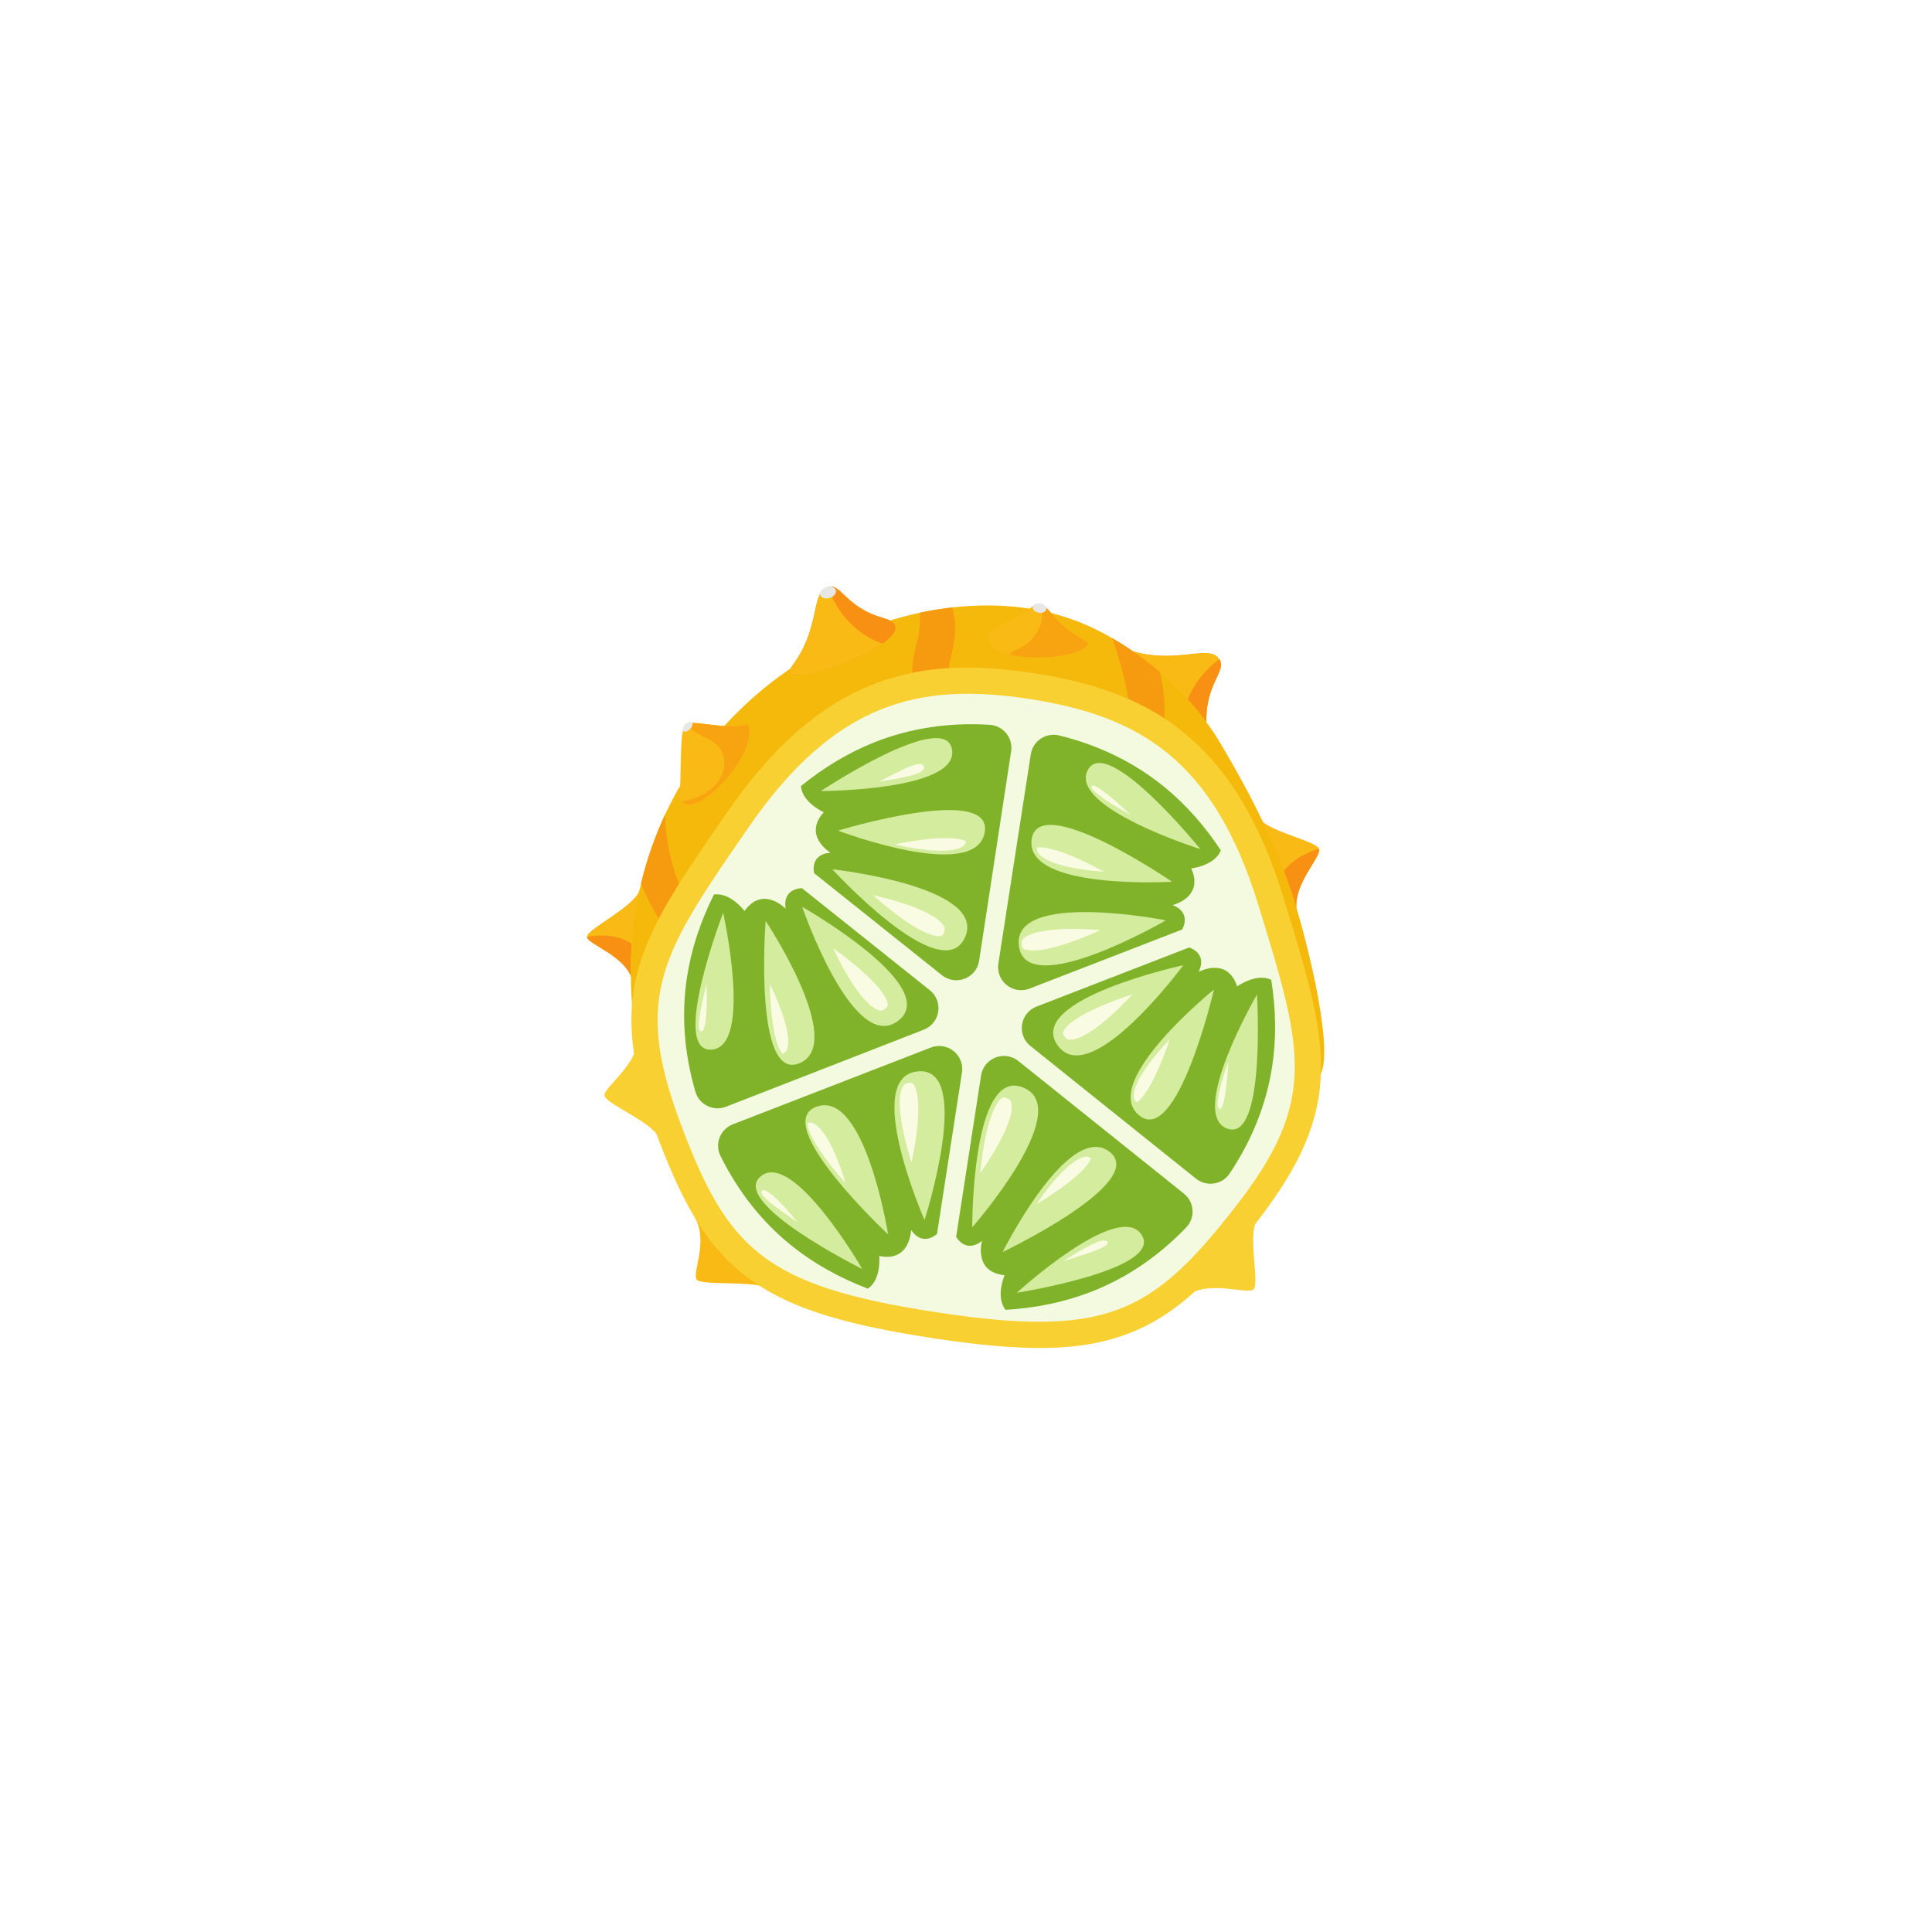 <svg xmlns="http://www.w3.org/2000/svg" xmlns:xlink="http://www.w3.org/1999/xlink" width="500" zoomAndPan="magnify" viewBox="0 0 375 375" height="500" preserveAspectRatio="xMidYMid meet" version="1.0"><defs><clipPath id="24530706ad"><path d="M 113.812 172 L 127 172 L 127 191 L 113.812 191 Z M 113.812 172 " clip-rule="nonzero"/></clipPath><clipPath id="1e92570047"><path d="M 113.812 181 L 123 181 L 123 190 L 113.812 190 Z M 113.812 181 " clip-rule="nonzero"/></clipPath></defs><rect x="-37.5" width="450" fill="#ffffff" y="-37.5" height="450" fill-opacity="1"/><rect x="-37.5" width="450" fill="#ffffff" y="-37.5" height="450" fill-opacity="1"/><rect x="-37.5" width="450" fill="#ffffff" y="-37.5" height="450" fill-opacity="1"/><g clip-path="url(#24530706ad)"><path fill="#faba15" d="M 113.938 181.84 C 114.027 183.332 121.457 185.445 122.719 190.238 C 123.023 191.391 126.969 186.234 126.414 181.727 C 125.535 174.594 124.543 171.535 124.129 172.809 C 123.07 176.051 113.848 180.348 113.938 181.84 " fill-opacity="1" fill-rule="nonzero"/></g><g clip-path="url(#1e92570047)"><path fill="#f79013" d="M 122.441 189.43 C 120.625 185.223 114.086 183.262 113.941 181.859 C 114.797 181.691 115.77 181.582 116.785 181.582 C 118.738 181.582 120.855 181.988 122.621 183.188 C 122.473 185.266 122.41 187.348 122.441 189.43 " fill-opacity="1" fill-rule="nonzero"/></g><path fill="#faba15" d="M 256.02 164.73 C 256.668 166.203 250.613 171.867 251.766 177.066 C 252.043 178.312 245.734 175.324 244.039 170.742 C 241.363 163.496 243.5 158.059 244.523 159.07 C 247.133 161.648 255.371 163.258 256.02 164.73 " fill-opacity="1" fill-rule="nonzero"/><path fill="#fbca89" d="M 251.637 176.207 C 251.586 175.5 251.648 174.785 251.793 174.082 C 251.648 174.785 251.586 175.5 251.637 176.207 M 251.793 174.082 C 251.793 174.078 251.797 174.078 251.797 174.074 C 251.797 174.078 251.793 174.078 251.793 174.082 " fill-opacity="1" fill-rule="nonzero"/><path fill="#f79013" d="M 251.637 176.207 C 251.312 175.105 251.02 174.18 250.781 173.477 C 250.27 171.957 249.742 170.484 249.195 169.043 C 250.996 166.746 253.773 165.398 256.023 164.75 C 256.504 165.965 252.668 169.883 251.797 174.074 C 251.797 174.078 251.793 174.078 251.793 174.082 C 251.648 174.785 251.586 175.5 251.637 176.207 " fill-opacity="1" fill-rule="nonzero"/><path fill="#faba15" d="M 135.25 248.375 C 134.238 247.121 137.48 241.293 135.004 236.57 C 134.414 235.438 142.414 235.477 145.242 239.457 C 149.723 245.758 150.992 250.941 149.738 250.23 C 146.547 248.418 136.262 249.629 135.25 248.375 " fill-opacity="1" fill-rule="nonzero"/><path fill="#f8d032" d="M 117.352 212.699 C 116.98 211.133 123.961 206.656 123.77 201.332 C 123.723 200.055 129.387 204.133 130.223 208.941 C 131.547 216.555 128.457 221.516 127.633 220.336 C 125.535 217.332 117.723 214.262 117.352 212.699 " fill-opacity="1" fill-rule="nonzero"/><path fill="#f8d032" d="M 243.344 250.207 C 242.277 251.41 234.582 248.309 230.336 251.535 C 229.316 252.309 229.387 245.344 232.844 241.887 C 238.312 236.422 244.16 236.07 243.668 237.422 C 242.418 240.867 244.41 249 243.344 250.207 " fill-opacity="1" fill-rule="nonzero"/><path fill="#e0a513" d="M 236.223 127.461 C 238.906 129.941 233.719 132.098 234.176 140.785 C 234.543 147.738 227 141.309 221.863 134.883 C 217.887 129.906 215.352 124.93 219.035 126.156 C 223.574 127.672 227.492 127.355 230.512 127.035 C 233.184 126.754 235.148 126.473 236.223 127.461 " fill-opacity="1" fill-rule="nonzero"/><path fill="#faba15" d="M 236.223 127.461 C 238.906 129.941 233.719 132.098 234.176 140.785 C 234.543 147.738 227 141.309 221.863 134.883 C 217.887 129.906 215.352 124.93 219.035 126.156 C 223.574 127.672 227.492 127.355 230.512 127.035 C 233.184 126.754 235.148 126.473 236.223 127.461 " fill-opacity="1" fill-rule="nonzero"/><path fill="#fbca89" d="M 234.152 140.16 C 234.148 140.059 234.148 139.961 234.148 139.859 C 234.148 139.961 234.148 140.059 234.152 140.16 M 234.148 139.859 C 234.148 139.855 234.148 139.848 234.148 139.84 C 234.148 139.848 234.148 139.852 234.148 139.859 M 234.148 139.836 C 234.148 139.828 234.148 139.824 234.148 139.816 C 234.148 139.824 234.148 139.828 234.148 139.836 M 234.148 139.812 C 234.148 139.805 234.148 139.801 234.148 139.797 C 234.148 139.801 234.148 139.805 234.148 139.812 M 234.148 139.789 C 234.148 139.785 234.148 139.781 234.148 139.777 C 234.148 139.781 234.148 139.785 234.148 139.789 M 234.148 139.766 C 234.148 139.762 234.148 139.758 234.148 139.758 C 234.148 139.758 234.148 139.762 234.148 139.766 M 234.145 139.738 C 234.145 139.738 234.145 139.738 234.145 139.734 C 234.145 139.738 234.145 139.738 234.145 139.738 M 234.145 139.715 L 234.145 139.711 L 234.145 139.715 " fill-opacity="1" fill-rule="nonzero"/><path fill="#f79013" d="M 234.152 140.16 C 233.027 138.637 231.812 137.148 230.516 135.715 C 231.816 132.648 233.969 129.934 236.652 127.949 C 238.172 130.148 234.145 132.449 234.145 139.711 L 234.145 139.715 C 234.145 139.719 234.145 139.727 234.145 139.734 C 234.145 139.738 234.145 139.738 234.145 139.738 C 234.145 139.746 234.145 139.75 234.148 139.758 C 234.148 139.758 234.148 139.762 234.148 139.766 C 234.148 139.77 234.148 139.773 234.148 139.777 C 234.148 139.781 234.148 139.785 234.148 139.789 C 234.148 139.793 234.148 139.793 234.148 139.797 C 234.148 139.801 234.148 139.805 234.148 139.812 C 234.148 139.812 234.148 139.816 234.148 139.816 C 234.148 139.824 234.148 139.828 234.148 139.836 C 234.148 139.836 234.148 139.84 234.148 139.84 C 234.148 139.848 234.148 139.855 234.148 139.859 C 234.148 139.961 234.148 140.059 234.152 140.16 " fill-opacity="1" fill-rule="nonzero"/><path fill="#f5b90b" d="M 256.383 208.438 C 254.734 212.113 249.461 210.176 243.98 208.238 C 239.816 206.766 235.535 205.297 232.633 206.289 C 220.594 210.414 208.48 214.555 195.91 216.578 C 177.539 219.539 158.77 217.887 140.234 216.23 C 134.719 215.738 128.523 215.676 125.891 210.609 C 123.141 205.316 122.734 197.215 122.492 191.367 C 122.223 184.695 122.875 177.977 124.434 171.48 C 125.535 166.879 127.09 162.391 129.094 158.105 C 129.859 156.457 130.699 154.84 131.598 153.258 C 141.465 135.922 158.996 123.117 178.531 118.938 C 178.832 118.875 179.129 118.812 179.426 118.754 C 181.215 118.395 183.031 118.109 184.852 117.906 C 193.781 116.891 202.965 117.777 211.133 121.438 C 212.723 122.148 214.297 122.957 215.852 123.852 C 219.09 125.715 222.219 127.949 225.121 130.449 C 229.871 134.555 234.016 139.383 237.023 144.504 C 242.754 154.25 247.172 162.77 250.781 173.477 C 252.844 179.582 259.02 202.555 256.383 208.438 " fill-opacity="1" fill-rule="nonzero"/><path fill="#faba15" d="M 200.453 117.68 C 198.215 119.648 192.484 121.98 192.09 123.078 C 190.055 128.707 208.164 128.812 211.195 125.168 C 211.594 124.691 208.566 123.426 206.277 121.379 C 203.645 119.023 202.422 115.949 200.453 117.68 " fill-opacity="1" fill-rule="nonzero"/><path fill="#f7a30e" d="M 211.195 125.168 C 211.594 124.695 208.609 123.445 206.328 121.422 C 208.609 123.445 211.594 124.695 211.195 125.168 M 206.277 121.379 C 206.277 121.379 206.273 121.375 206.27 121.371 C 206.273 121.375 206.277 121.379 206.277 121.379 M 206.266 121.367 C 206.266 121.367 206.262 121.363 206.262 121.363 C 206.262 121.363 206.266 121.367 206.266 121.367 M 206.254 121.359 C 206.254 121.355 206.254 121.355 206.254 121.355 C 206.254 121.355 206.254 121.355 206.254 121.359 " fill-opacity="1" fill-rule="nonzero"/><path fill="#f8a411" d="M 201.438 127.648 C 199.465 127.648 197.512 127.453 195.895 127.047 C 195.961 126.969 196.031 126.898 196.105 126.836 C 196.699 126.324 197.453 126.055 198.145 125.691 C 199.812 124.816 201.145 123.32 201.824 121.566 C 202.344 120.23 202.48 118.75 202.234 117.34 C 203.375 117.898 204.504 119.781 206.254 121.355 C 206.254 121.355 206.254 121.355 206.254 121.359 C 206.258 121.359 206.258 121.359 206.262 121.363 C 206.262 121.363 206.266 121.367 206.266 121.367 C 206.27 121.371 206.27 121.371 206.27 121.371 C 206.273 121.375 206.277 121.379 206.277 121.379 C 206.297 121.395 206.312 121.406 206.328 121.422 C 208.609 123.445 211.594 124.695 211.195 125.168 C 209.863 126.77 205.609 127.648 201.438 127.648 " fill-opacity="1" fill-rule="nonzero"/><path fill="#e7e7e6" d="M 201.91 117.145 C 202.629 117.246 203.156 117.727 203.086 118.223 C 203.02 118.719 202.379 119.039 201.66 118.938 C 200.941 118.84 200.414 118.355 200.484 117.863 C 200.551 117.367 201.191 117.047 201.91 117.145 " fill-opacity="1" fill-rule="nonzero"/><path fill="#e0a513" d="M 160.172 114.164 C 163.207 112.508 163.586 117.793 171.527 119.992 C 182.801 123.117 148.773 135.836 153.84 129.133 C 158.977 122.336 157.59 115.57 160.172 114.164 " fill-opacity="1" fill-rule="nonzero"/><path fill="#faba15" d="M 160.172 114.164 C 163.207 112.508 163.586 117.793 171.527 119.992 C 182.801 123.117 148.773 135.836 153.84 129.133 C 158.977 122.336 157.59 115.57 160.172 114.164 " fill-opacity="1" fill-rule="nonzero"/><path fill="#f79013" d="M 171.312 124.91 C 170.883 124.777 170.465 124.617 170.066 124.441 C 165.637 122.488 162.234 118.504 160.738 113.926 C 160.918 113.871 161.09 113.848 161.258 113.848 C 163.438 113.848 164.633 118.082 171.527 119.992 C 171.531 119.992 171.535 119.996 171.539 119.996 C 171.543 119.996 171.543 119.996 171.547 120 C 175.086 120.988 174.125 122.926 171.312 124.91 " fill-opacity="1" fill-rule="nonzero"/><path fill="#e7e7e6" d="M 162.234 114.555 C 162.41 115.137 161.875 115.812 161.035 116.066 C 160.195 116.32 159.371 116.055 159.195 115.477 C 159.02 114.895 159.555 114.219 160.395 113.965 C 161.234 113.711 162.059 113.977 162.234 114.555 " fill-opacity="1" fill-rule="nonzero"/><path fill="#faba15" d="M 133.062 140.574 C 131.895 141.879 132.281 148.422 131.957 153.879 C 131.734 157.668 136.094 156.906 141.238 150.863 C 146.387 144.824 145.785 140.301 144.938 140.594 C 143.102 141.238 140.246 140.938 137.785 140.641 C 135.473 140.359 133.508 140.078 133.062 140.574 " fill-opacity="1" fill-rule="nonzero"/><path fill="#f7a30e" d="M 144.113 140.812 C 144.113 140.812 144.117 140.812 144.117 140.812 C 144.113 140.812 144.113 140.812 144.113 140.812 M 144.121 140.809 C 144.41 140.754 144.684 140.684 144.938 140.594 C 144.684 140.684 144.41 140.754 144.121 140.809 " fill-opacity="1" fill-rule="nonzero"/><path fill="#f8a411" d="M 133.676 156.191 C 133.129 156.191 132.695 156.016 132.398 155.664 C 132.684 155.547 132.992 155.477 133.293 155.402 C 134.887 155 136.445 154.375 137.746 153.371 C 139.047 152.371 140.078 150.973 140.445 149.375 C 140.809 147.777 140.445 145.988 139.328 144.781 C 138.383 143.758 137.027 143.246 135.789 142.602 C 134.797 142.086 133.801 141.387 133.277 140.434 C 133.5 140.34 133.832 140.305 134.25 140.305 C 135.137 140.305 136.398 140.473 137.785 140.641 C 139.172 140.809 140.684 140.977 142.07 140.977 C 142.797 140.977 143.492 140.93 144.113 140.812 C 144.113 140.812 144.113 140.812 144.117 140.812 C 144.117 140.812 144.121 140.809 144.121 140.809 C 144.41 140.754 144.684 140.684 144.938 140.594 C 144.961 140.586 144.988 140.582 145.012 140.582 C 145.277 140.582 145.5 141.066 145.5 141.922 C 145.5 143.66 144.578 146.941 141.238 150.863 C 138.168 154.469 135.379 156.191 133.676 156.191 " fill-opacity="1" fill-rule="nonzero"/><path fill="#e7e7e6" d="M 134.32 140.234 C 134.566 140.48 134.391 141.059 133.922 141.52 C 133.461 141.98 132.883 142.152 132.633 141.906 C 132.387 141.656 132.566 141.082 133.031 140.621 C 133.496 140.16 134.074 139.984 134.32 140.234 " fill-opacity="1" fill-rule="nonzero"/><path fill="#f69a0f" d="M 177 130.609 C 177.098 128.551 177.465 126.516 178.012 124.473 C 178.508 122.633 178.641 120.816 178.531 118.938 C 178.832 118.875 179.129 118.812 179.426 118.754 C 181.215 118.395 183.031 118.109 184.852 117.906 C 185.398 120.051 185.566 122.285 185.203 124.488 C 184.914 126.254 184.488 127.965 184.094 129.688 C 181.625 129.836 179.27 130.145 177 130.609 " fill-opacity="1" fill-rule="nonzero"/><path fill="#fbd8a6" d="M 219.941 126.438 C 219.941 126.438 219.938 126.438 219.938 126.438 C 218.605 125.516 217.238 124.648 215.855 123.852 C 217.238 124.648 218.605 125.516 219.941 126.438 " fill-opacity="1" fill-rule="nonzero"/><path fill="#f89b11" d="M 224.918 130.273 C 223.316 128.91 221.652 127.625 219.938 126.438 C 219.938 126.438 219.941 126.438 219.941 126.438 C 221.652 127.625 223.316 128.91 224.918 130.273 " fill-opacity="1" fill-rule="nonzero"/><path fill="#f69a0f" d="M 225.996 139.445 C 223.816 138.016 221.492 136.762 218.984 135.66 C 218.805 134.484 218.586 133.312 218.324 132.152 C 217.68 129.324 216.816 126.578 215.855 123.852 C 217.238 124.648 218.605 125.516 219.938 126.438 C 221.652 127.625 223.316 128.91 224.918 130.273 C 224.984 130.332 225.051 130.391 225.121 130.449 C 225.352 131.355 225.535 132.234 225.672 133.062 C 226.008 135.156 226.133 137.312 225.996 139.445 " fill-opacity="1" fill-rule="nonzero"/><path fill="#f69a0f" d="M 127.859 178.359 C 126.738 176.418 125.656 174.449 124.789 172.375 C 124.668 172.078 124.547 171.781 124.434 171.48 C 125.535 166.879 127.09 162.391 129.094 158.105 C 129.172 161.457 129.66 164.801 130.574 167.945 C 130.93 169.172 131.348 170.379 131.785 171.578 C 130.312 173.93 129 176.172 127.859 178.359 " fill-opacity="1" fill-rule="nonzero"/><path fill="#f8d032" d="M 180.633 259.672 C 162.23 256.836 152.105 253.426 144.527 247.516 C 136.422 241.191 131.891 232.113 127.207 219.52 C 117.113 192.395 124.172 182.188 141.23 157.527 C 149.848 145.07 158.969 137.039 169.121 132.973 C 178.059 129.395 187.773 128.684 200.613 130.66 C 213.453 132.637 222.5 136.242 229.941 142.344 C 238.387 149.273 244.656 159.676 249.102 174.148 C 257.906 202.793 261.547 214.648 243.719 237.473 C 235.441 248.07 228.379 255.359 218.738 258.949 C 209.723 262.305 199.043 262.508 180.633 259.672 " fill-opacity="1" fill-rule="nonzero"/><path fill="#f3fae0" d="M 244.238 175.637 C 235.543 147.336 220.984 138.934 199.836 135.676 C 178.688 132.418 162.27 136.047 145.418 160.41 C 128.566 184.773 122.816 193.137 131.977 217.754 C 141.137 242.371 148.168 249.535 181.41 254.656 C 214.656 259.777 223.527 255.066 239.707 234.352 C 255.887 213.637 252.934 203.934 244.238 175.637 " fill-opacity="1" fill-rule="nonzero"/><path fill="#80b329" d="M 246.75 190.191 C 243.867 188.766 240.129 191.461 240.129 191.461 C 238.223 185.602 232.648 188.645 232.648 188.645 C 233.848 186.258 232.785 184.609 230.816 183.902 L 201.191 195.375 C 197.977 196.621 197.316 200.871 200.004 203.027 L 232.137 228.777 C 234.184 230.418 237.207 229.969 238.664 227.789 C 243.023 221.277 245.789 214.332 246.914 207.082 C 247.746 201.707 247.684 196.055 246.75 190.191 " fill-opacity="1" fill-rule="nonzero"/><path fill="#80b329" d="M 227.602 175.684 C 227.602 175.684 233.773 174.176 231.219 168.57 C 231.219 168.57 235.801 168.039 236.965 165.051 C 233.797 160.258 230.16 156.164 226.086 152.82 C 220.262 148.047 213.387 144.672 205.59 142.75 C 203.031 142.117 200.477 143.805 200.074 146.406 L 193.781 187.035 C 193.254 190.438 196.617 193.133 199.832 191.887 L 229.457 180.414 C 230.438 178.566 230.102 176.633 227.602 175.684 " fill-opacity="1" fill-rule="nonzero"/><path fill="#80b329" d="M 170.66 243.777 C 176.699 245.059 176.844 238.723 176.844 238.723 C 178.312 240.949 180.277 240.859 181.875 239.508 L 186.715 208.18 C 187.238 204.777 183.879 202.082 180.66 203.332 L 142.242 218.227 C 139.797 219.176 138.676 222.012 139.84 224.359 C 143.32 231.379 147.965 237.238 153.699 241.832 C 157.953 245.238 162.887 248.008 168.449 250.129 C 171.125 248.352 170.66 243.777 170.66 243.777 " fill-opacity="1" fill-rule="nonzero"/><path fill="#80b329" d="M 229.801 231.684 L 197.66 205.941 C 194.969 203.789 190.949 205.348 190.426 208.746 L 185.586 240.078 C 186.699 241.848 188.543 242.52 190.617 240.84 C 190.617 240.84 188.844 246.922 194.992 247.516 C 194.992 247.516 193.164 251.738 195.184 254.238 C 201.125 253.887 206.664 252.723 211.746 250.754 C 218.605 248.098 224.801 243.902 230.238 238.25 C 232.055 236.363 231.844 233.32 229.801 231.684 " fill-opacity="1" fill-rule="nonzero"/><path fill="#80b329" d="M 196.262 145.82 C 196.66 143.223 194.73 140.848 192.102 140.684 C 184.105 140.188 176.547 141.344 169.574 144.141 C 164.66 146.109 159.945 148.934 155.465 152.574 C 155.676 155.777 159.891 157.652 159.891 157.652 C 155.766 162.234 161.199 165.516 161.199 165.516 C 158.531 165.68 157.629 167.422 158.008 169.477 L 182.82 189.281 C 185.512 191.434 189.531 189.867 190.051 186.465 L 196.262 145.82 " fill-opacity="1" fill-rule="nonzero"/><path fill="#80b329" d="M 180.477 192.203 L 155.664 172.398 C 153.57 172.484 152.062 173.738 152.492 176.371 C 152.492 176.371 148.086 171.805 144.508 176.824 C 144.508 176.824 141.75 173.137 138.57 173.633 C 135.914 178.949 134.16 184.32 133.34 189.699 C 132.23 196.953 132.785 204.402 134.984 211.922 C 135.719 214.434 138.469 215.766 140.91 214.816 L 179.305 199.859 C 182.52 198.605 183.168 194.355 180.477 192.203 " fill-opacity="1" fill-rule="nonzero"/><path fill="#d4ec9d" d="M 243.977 193.035 C 243.977 193.035 230.566 216.145 238.16 219.043 C 245.754 221.938 243.977 193.035 243.977 193.035 " fill-opacity="1" fill-rule="nonzero"/><path fill="#f9fce2" d="M 236.758 215.223 C 236.723 215.223 236.684 215.219 236.645 215.203 C 235.758 214.859 236.938 210.094 238.441 206.09 C 238.047 211.672 237.574 215.223 236.758 215.223 " fill-opacity="1" fill-rule="nonzero"/><path fill="#d4ec9d" d="M 235.637 192.062 C 235.637 192.062 213.527 209.918 220.992 216.398 C 228.453 222.875 235.637 192.062 235.637 192.062 " fill-opacity="1" fill-rule="nonzero"/><path fill="#f9fce2" d="M 220.633 213.949 C 220.602 213.926 220.562 213.895 220.516 213.852 C 220.211 213.59 220.027 213.305 220.039 212.699 C 220.086 210.062 223.223 205.781 227.062 201.695 C 226.945 202.043 226.82 202.398 226.695 202.75 C 223.426 211.941 221.148 213.664 220.633 213.949 " fill-opacity="1" fill-rule="nonzero"/><path fill="#d4ec9d" d="M 229.684 187.344 C 229.684 187.344 198.93 193.992 205.281 202.898 C 211.637 211.805 229.684 187.344 229.684 187.344 " fill-opacity="1" fill-rule="nonzero"/><path fill="#f9fce2" d="M 207.73 201.828 C 207.625 201.828 207.547 201.82 207.492 201.812 C 207.324 201.789 207.016 201.738 206.613 201.176 C 206.23 200.645 206.309 200.445 206.375 200.273 C 207.238 198.047 213.031 195.219 219.828 192.969 C 219.363 193.469 218.887 193.973 218.398 194.473 C 211.832 201.188 208.688 201.828 207.73 201.828 " fill-opacity="1" fill-rule="nonzero"/><path fill="#d4ec9d" d="M 232.992 164.816 C 232.992 164.816 207.461 156.785 211.105 149.535 C 214.75 142.289 232.992 164.816 232.992 164.816 " fill-opacity="1" fill-rule="nonzero"/><path fill="#f9fce2" d="M 219.359 158.062 C 215.531 156.117 211.223 153.156 211.871 152.539 C 211.926 152.488 212 152.465 212.094 152.465 C 213.145 152.465 216.59 155.449 219.359 158.062 " fill-opacity="1" fill-rule="nonzero"/><path fill="#d4ec9d" d="M 227.492 171.145 C 227.492 171.145 199.098 172.852 200.223 163.047 C 201.348 153.242 227.492 171.145 227.492 171.145 " fill-opacity="1" fill-rule="nonzero"/><path fill="#f9fce2" d="M 214.316 169.219 C 212.836 169.109 211.32 168.949 209.859 168.727 C 204.379 167.883 201.098 166.324 201.285 164.668 C 201.293 164.605 201.301 164.555 201.309 164.516 C 201.418 164.492 201.605 164.461 201.902 164.461 C 202.16 164.461 202.5 164.484 202.941 164.551 C 205.945 165.016 210.281 167.02 214.316 169.219 " fill-opacity="1" fill-rule="nonzero"/><path fill="#d4ec9d" d="M 226.293 178.637 C 226.293 178.637 199.102 194.43 197.766 183.582 C 196.426 172.734 226.293 178.637 226.293 178.637 " fill-opacity="1" fill-rule="nonzero"/><path fill="#f9fce2" d="M 200.508 184.492 C 200.145 184.492 199.809 184.469 199.5 184.422 C 198.418 184.254 198.383 183.945 198.312 183.387 C 198.223 182.668 198.43 182.402 198.668 182.172 C 199.797 181.078 203.02 180.297 208.195 180.297 C 209.812 180.297 211.617 180.375 213.613 180.543 C 208.797 182.703 203.703 184.492 200.508 184.492 " fill-opacity="1" fill-rule="nonzero"/><path fill="#d4ec9d" d="M 167.367 246.316 C 167.367 246.316 154 223.18 147.688 228.293 C 141.379 233.406 167.367 246.316 167.367 246.316 " fill-opacity="1" fill-rule="nonzero"/><path fill="#f9fce2" d="M 154.848 237.262 C 149.996 233.992 147.301 231.93 147.84 231.164 C 147.918 231.055 148.035 230.996 148.188 230.996 C 149.094 230.996 151.32 232.969 154.848 237.262 " fill-opacity="1" fill-rule="nonzero"/><path fill="#d4ec9d" d="M 172.379 239.594 C 172.379 239.594 167.922 211.57 158.566 214.781 C 149.211 217.992 172.379 239.594 172.379 239.594 " fill-opacity="1" fill-rule="nonzero"/><path fill="#f9fce2" d="M 164.137 229.68 C 163.895 229.406 163.656 229.129 163.418 228.852 C 157.066 221.43 156.711 218.605 156.723 218.016 C 156.758 218 156.805 217.98 156.863 217.965 C 157.066 217.895 157.219 217.875 157.336 217.875 C 157.402 217.875 157.453 217.879 157.496 217.887 C 157.809 217.934 160.645 218.648 163.844 228.738 C 163.945 229.055 164.039 229.367 164.137 229.68 " fill-opacity="1" fill-rule="nonzero"/><path fill="#d4ec9d" d="M 179.453 236.809 C 179.453 236.809 189.047 206.918 178.137 207.957 C 167.23 208.992 179.453 236.809 179.453 236.809 " fill-opacity="1" fill-rule="nonzero"/><path fill="#f9fce2" d="M 176.918 225.691 C 175.023 219.531 173.863 213.234 175.27 210.844 C 175.488 210.473 175.734 210.266 176.402 210.199 C 176.492 210.191 176.574 210.188 176.652 210.188 C 176.742 210.188 176.824 210.191 176.895 210.203 C 177.043 210.227 177.195 210.25 177.422 210.617 C 177.855 211.312 179.121 214.359 177.207 224.258 C 177.113 224.742 177.016 225.223 176.918 225.691 " fill-opacity="1" fill-rule="nonzero"/><path fill="#d4ec9d" d="M 197.363 250.926 C 197.363 250.926 217.094 232.879 221.566 239.648 C 226.043 246.418 197.363 250.926 197.363 250.926 " fill-opacity="1" fill-rule="nonzero"/><path fill="#f9fce2" d="M 206.445 244.75 C 210.719 241.973 213.168 240.777 214.312 240.777 C 214.629 240.777 214.844 240.867 214.973 241.039 C 215.559 241.844 212.062 243.09 206.445 244.75 " fill-opacity="1" fill-rule="nonzero"/><path fill="#d4ec9d" d="M 194.613 243.012 C 194.613 243.012 207.32 217.625 215.273 223.496 C 223.227 229.367 194.613 243.012 194.613 243.012 " fill-opacity="1" fill-rule="nonzero"/><path fill="#f9fce2" d="M 201.168 233.75 C 201.363 233.461 201.562 233.176 201.766 232.887 C 207.301 225.043 210.207 224.488 210.91 224.488 C 210.98 224.488 211.027 224.492 211.055 224.496 C 211.18 224.516 211.371 224.562 211.637 224.762 C 211.688 224.797 211.727 224.828 211.754 224.855 C 211.586 225.422 210.391 228.016 202.059 233.199 C 201.762 233.387 201.465 233.57 201.168 233.75 " fill-opacity="1" fill-rule="nonzero"/><path fill="#d4ec9d" d="M 188.707 238.23 C 188.707 238.23 188.578 206.848 198.668 211.113 C 208.758 215.375 188.707 238.23 188.707 238.23 " fill-opacity="1" fill-rule="nonzero"/><path fill="#f9fce2" d="M 190.25 227.75 C 190.297 227.266 190.348 226.781 190.406 226.289 C 191.566 216.277 193.695 213.754 194.32 213.219 C 194.555 213.016 194.699 212.973 194.816 212.973 C 194.863 212.973 194.906 212.977 194.945 212.984 C 195.082 213.004 195.238 213.055 195.414 213.129 C 196.035 213.391 196.203 213.664 196.301 214.082 C 196.922 216.785 193.914 222.438 190.25 227.75 " fill-opacity="1" fill-rule="nonzero"/><path fill="#d4ec9d" d="M 159.324 153.539 C 159.324 153.539 186.094 153.516 184.797 145.512 C 183.5 137.504 159.324 153.539 159.324 153.539 " fill-opacity="1" fill-rule="nonzero"/><path fill="#f9fce2" d="M 170.504 151.766 C 173.484 150.32 176.918 148.277 178.504 148.277 C 178.914 148.277 179.199 148.414 179.32 148.73 C 179.926 150.273 174.746 151.055 170.504 151.766 " fill-opacity="1" fill-rule="nonzero"/><path fill="#d4ec9d" d="M 162.664 161.223 C 162.664 161.223 189.242 171.34 191.117 161.652 C 192.992 151.961 162.664 161.223 162.664 161.223 " fill-opacity="1" fill-rule="nonzero"/><path fill="#f9fce2" d="M 182.613 165.129 C 181.414 165.129 179.883 165.023 177.945 164.723 C 176.508 164.504 175.047 164.207 173.633 163.879 C 177.09 163.191 180.684 162.672 183.527 162.672 C 184.398 162.672 185.199 162.719 185.906 162.828 C 186.84 162.973 187.277 163.176 187.457 163.281 C 187.453 163.32 187.445 163.371 187.434 163.43 C 187.367 163.77 187.23 164.477 185.332 164.887 C 184.723 165.02 183.84 165.129 182.613 165.129 " fill-opacity="1" fill-rule="nonzero"/><path fill="#d4ec9d" d="M 161.562 168.727 C 161.562 168.727 182.75 191.926 187.289 181.977 C 191.828 172.027 161.562 168.727 161.562 168.727 " fill-opacity="1" fill-rule="nonzero"/><path fill="#f9fce2" d="M 182.285 181.719 C 182.137 181.719 181.961 181.703 181.75 181.672 C 178.688 181.199 173.84 177.645 169.457 173.754 C 177.668 175.594 182.246 177.973 183.227 179.777 C 183.383 180.07 183.5 180.383 183.199 181.043 C 183.012 181.457 182.891 181.719 182.285 181.719 " fill-opacity="1" fill-rule="nonzero"/><path fill="#d4ec9d" d="M 140.363 177.176 C 140.363 177.176 146.207 203.234 138.094 203.727 C 129.977 204.219 140.363 177.176 140.363 177.176 " fill-opacity="1" fill-rule="nonzero"/><path fill="#f9fce2" d="M 136.141 200.191 C 136.125 200.191 136.113 200.191 136.098 200.188 C 135.129 200.039 135.766 196.652 137.125 190.961 C 137.352 195.168 137.074 200.191 136.141 200.191 " fill-opacity="1" fill-rule="nonzero"/><path fill="#d4ec9d" d="M 148.609 178.742 C 148.609 178.742 164.336 202.391 155.266 206.336 C 146.199 210.285 148.609 178.742 148.609 178.742 " fill-opacity="1" fill-rule="nonzero"/><path fill="#f9fce2" d="M 151.867 204.539 C 151.457 204.113 149.801 201.785 149.445 191.996 C 149.434 191.641 149.422 191.285 149.414 190.934 C 151.848 195.984 153.555 201.004 152.809 203.527 C 152.637 204.105 152.375 204.324 152.008 204.484 C 151.949 204.508 151.902 204.527 151.867 204.539 " fill-opacity="1" fill-rule="nonzero"/><path fill="#d4ec9d" d="M 155.707 176.023 C 155.707 176.023 183.047 191.559 174.309 198.156 C 165.574 204.754 155.707 176.023 155.707 176.023 " fill-opacity="1" fill-rule="nonzero"/><path fill="#f9fce2" d="M 170.969 196.164 C 170.898 196.164 170.84 196.156 170.793 196.148 C 170.25 196.062 167.297 195.172 162.566 185.824 C 162.262 185.219 161.969 184.617 161.688 184.023 C 167.496 188.199 172.168 192.633 172.324 195.016 C 172.336 195.199 172.348 195.41 171.828 195.801 C 171.43 196.105 171.152 196.164 170.969 196.164 " fill-opacity="1" fill-rule="nonzero"/></svg>